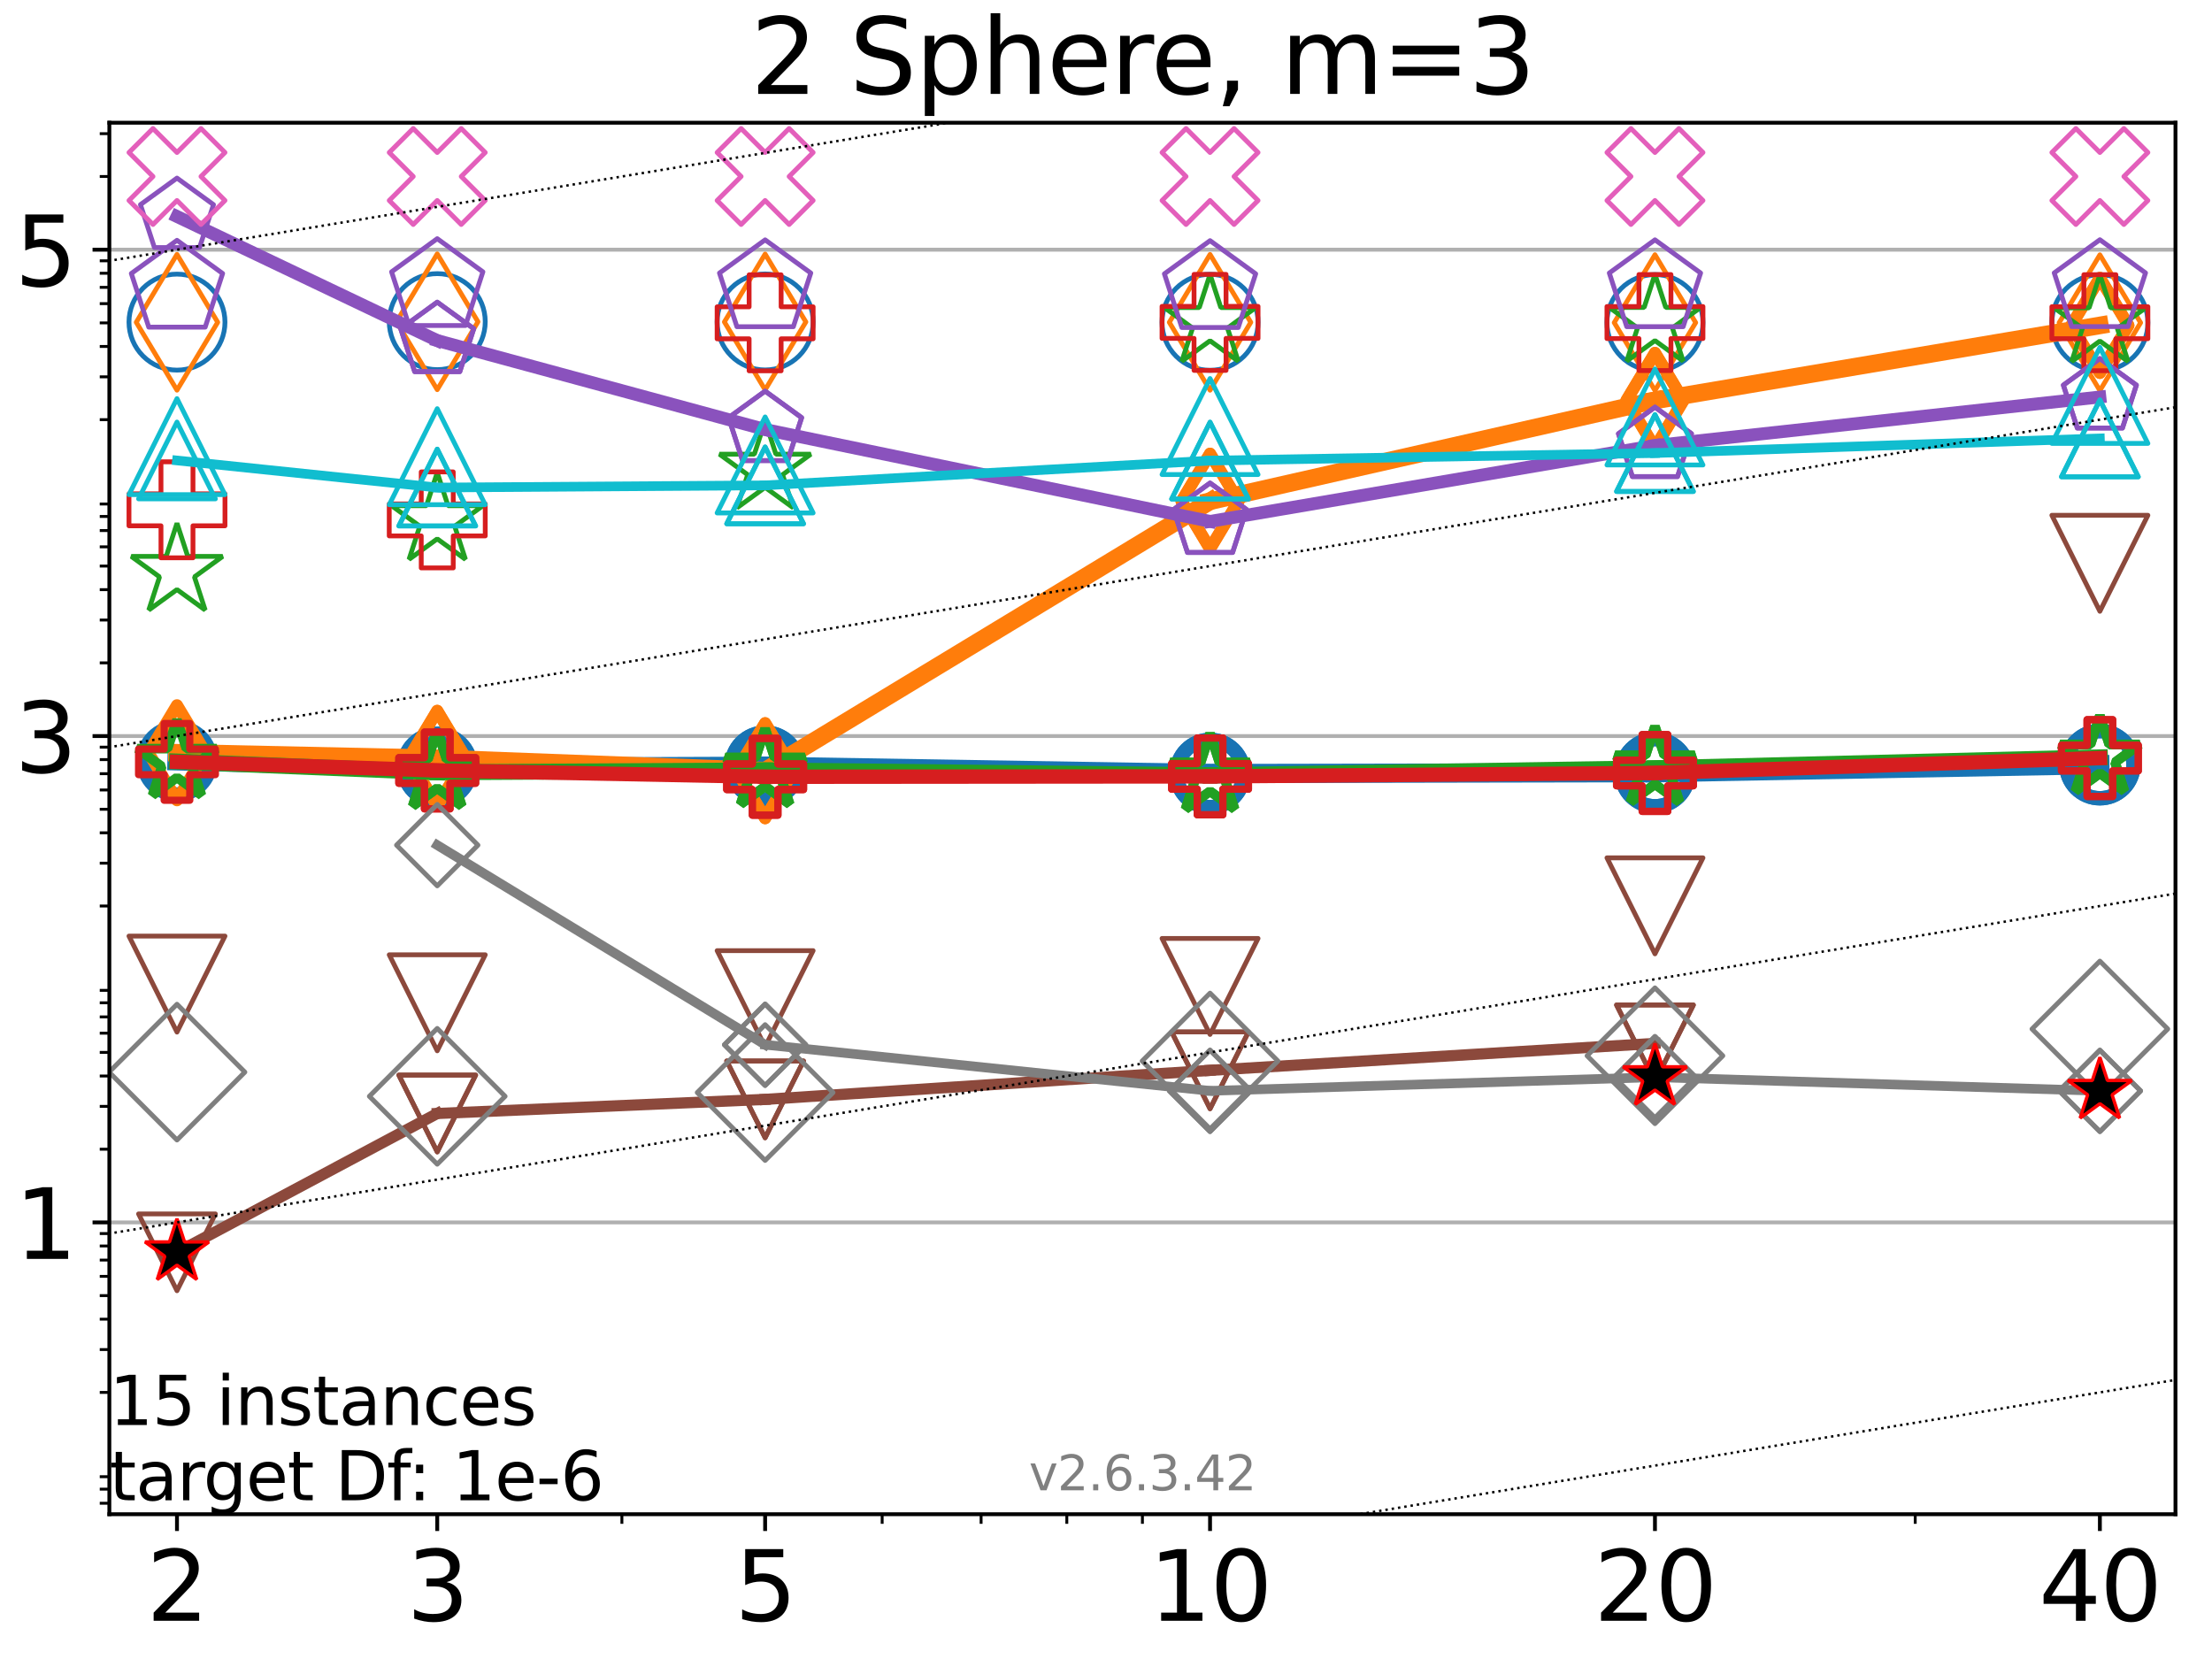 <?xml version="1.0" encoding="utf-8" standalone="no"?>
<!DOCTYPE svg PUBLIC "-//W3C//DTD SVG 1.1//EN"
  "http://www.w3.org/Graphics/SVG/1.1/DTD/svg11.dtd">
<svg xmlns:xlink="http://www.w3.org/1999/xlink" width="460.8pt" height="345.6pt" viewBox="0 0 460.8 345.6" xmlns="http://www.w3.org/2000/svg" version="1.1">
 <defs>
  <style type="text/css">*{stroke-linejoin: round; stroke-linecap: butt}</style>
 </defs>
 <g id="figure_1">
  <g id="patch_1">
   <path d="M 0 345.6 
L 460.8 345.6 
L 460.8 0 
L 0 0 
z
" style="fill: #ffffff"/>
  </g>
  <g id="axes_1">
   <g id="patch_2">
    <path d="M 22.78 315.44 
L 453.192 315.44 
L 453.192 25.56 
L 22.78 25.56 
z
" style="fill: #ffffff"/>
   </g>
   <g id="matplotlib.axis_1">
    <g id="xtick_1">
     <g id="line2d_1">
      <defs>
       <path id="m5c531b1117" d="M 0 0 
L 0 3.5 
" style="stroke: #000000; stroke-width: 0.8"/>
      </defs>
      <g>
       <use xlink:href="#m5c531b1117" x="36.868" y="315.44" style="stroke: #000000; stroke-width: 0.8"/>
      </g>
     </g>
     <g id="text_1">
      <!-- 2 -->
      <g transform="translate(30.506 337.637)scale(0.2 -0.2)">
       <defs>
        <path id="DejaVuSans-32" d="M 1228 531 
L 3431 531 
L 3431 0 
L 469 0 
L 469 531 
Q 828 903 1448 1529 
Q 2069 2156 2228 2338 
Q 2531 2678 2651 2914 
Q 2772 3150 2772 3378 
Q 2772 3750 2511 3984 
Q 2250 4219 1831 4219 
Q 1534 4219 1204 4116 
Q 875 4013 500 3803 
L 500 4441 
Q 881 4594 1212 4672 
Q 1544 4750 1819 4750 
Q 2544 4750 2975 4387 
Q 3406 4025 3406 3419 
Q 3406 3131 3298 2873 
Q 3191 2616 2906 2266 
Q 2828 2175 2409 1742 
Q 1991 1309 1228 531 
z
" transform="scale(0.016)"/>
       </defs>
       <use xlink:href="#DejaVuSans-32"/>
      </g>
     </g>
    </g>
    <g id="xtick_2">
     <g id="line2d_2">
      <g>
       <use xlink:href="#m5c531b1117" x="91.085" y="315.44" style="stroke: #000000; stroke-width: 0.8"/>
      </g>
     </g>
     <g id="text_2">
      <!-- 3 -->
      <g transform="translate(84.723 337.637)scale(0.2 -0.2)">
       <defs>
        <path id="DejaVuSans-33" d="M 2597 2516 
Q 3050 2419 3304 2112 
Q 3559 1806 3559 1356 
Q 3559 666 3084 287 
Q 2609 -91 1734 -91 
Q 1441 -91 1130 -33 
Q 819 25 488 141 
L 488 750 
Q 750 597 1062 519 
Q 1375 441 1716 441 
Q 2309 441 2620 675 
Q 2931 909 2931 1356 
Q 2931 1769 2642 2001 
Q 2353 2234 1838 2234 
L 1294 2234 
L 1294 2753 
L 1863 2753 
Q 2328 2753 2575 2939 
Q 2822 3125 2822 3475 
Q 2822 3834 2567 4026 
Q 2313 4219 1838 4219 
Q 1578 4219 1281 4162 
Q 984 4106 628 3988 
L 628 4550 
Q 988 4650 1302 4700 
Q 1616 4750 1894 4750 
Q 2613 4750 3031 4423 
Q 3450 4097 3450 3541 
Q 3450 3153 3228 2886 
Q 3006 2619 2597 2516 
z
" transform="scale(0.016)"/>
       </defs>
       <use xlink:href="#DejaVuSans-33"/>
      </g>
     </g>
    </g>
    <g id="xtick_3">
     <g id="line2d_3">
      <g>
       <use xlink:href="#m5c531b1117" x="159.39" y="315.44" style="stroke: #000000; stroke-width: 0.8"/>
      </g>
     </g>
     <g id="text_3">
      <!-- 5 -->
      <g transform="translate(153.028 337.637)scale(0.2 -0.2)">
       <defs>
        <path id="DejaVuSans-35" d="M 691 4666 
L 3169 4666 
L 3169 4134 
L 1269 4134 
L 1269 2991 
Q 1406 3038 1543 3061 
Q 1681 3084 1819 3084 
Q 2600 3084 3056 2656 
Q 3513 2228 3513 1497 
Q 3513 744 3044 326 
Q 2575 -91 1722 -91 
Q 1428 -91 1123 -41 
Q 819 9 494 109 
L 494 744 
Q 775 591 1075 516 
Q 1375 441 1709 441 
Q 2250 441 2565 725 
Q 2881 1009 2881 1497 
Q 2881 1984 2565 2268 
Q 2250 2553 1709 2553 
Q 1456 2553 1204 2497 
Q 953 2441 691 2322 
L 691 4666 
z
" transform="scale(0.016)"/>
       </defs>
       <use xlink:href="#DejaVuSans-35"/>
      </g>
     </g>
    </g>
    <g id="xtick_4">
     <g id="line2d_4">
      <g>
       <use xlink:href="#m5c531b1117" x="252.074" y="315.44" style="stroke: #000000; stroke-width: 0.8"/>
      </g>
     </g>
     <g id="text_4">
      <!-- 10 -->
      <g transform="translate(239.349 337.637)scale(0.2 -0.2)">
       <defs>
        <path id="DejaVuSans-31" d="M 794 531 
L 1825 531 
L 1825 4091 
L 703 3866 
L 703 4441 
L 1819 4666 
L 2450 4666 
L 2450 531 
L 3481 531 
L 3481 0 
L 794 0 
L 794 531 
z
" transform="scale(0.016)"/>
        <path id="DejaVuSans-30" d="M 2034 4250 
Q 1547 4250 1301 3770 
Q 1056 3291 1056 2328 
Q 1056 1369 1301 889 
Q 1547 409 2034 409 
Q 2525 409 2770 889 
Q 3016 1369 3016 2328 
Q 3016 3291 2770 3770 
Q 2525 4250 2034 4250 
z
M 2034 4750 
Q 2819 4750 3233 4129 
Q 3647 3509 3647 2328 
Q 3647 1150 3233 529 
Q 2819 -91 2034 -91 
Q 1250 -91 836 529 
Q 422 1150 422 2328 
Q 422 3509 836 4129 
Q 1250 4750 2034 4750 
z
" transform="scale(0.016)"/>
       </defs>
       <use xlink:href="#DejaVuSans-31"/>
       <use xlink:href="#DejaVuSans-30" x="63.623"/>
      </g>
     </g>
    </g>
    <g id="xtick_5">
     <g id="line2d_5">
      <g>
       <use xlink:href="#m5c531b1117" x="344.758" y="315.44" style="stroke: #000000; stroke-width: 0.8"/>
      </g>
     </g>
     <g id="text_5">
      <!-- 20 -->
      <g transform="translate(332.033 337.637)scale(0.2 -0.2)">
       <use xlink:href="#DejaVuSans-32"/>
       <use xlink:href="#DejaVuSans-30" x="63.623"/>
      </g>
     </g>
    </g>
    <g id="xtick_6">
     <g id="line2d_6">
      <g>
       <use xlink:href="#m5c531b1117" x="437.443" y="315.44" style="stroke: #000000; stroke-width: 0.8"/>
      </g>
     </g>
     <g id="text_6">
      <!-- 40 -->
      <g transform="translate(424.718 337.637)scale(0.2 -0.2)">
       <defs>
        <path id="DejaVuSans-34" d="M 2419 4116 
L 825 1625 
L 2419 1625 
L 2419 4116 
z
M 2253 4666 
L 3047 4666 
L 3047 1625 
L 3713 1625 
L 3713 1100 
L 3047 1100 
L 3047 0 
L 2419 0 
L 2419 1100 
L 313 1100 
L 313 1709 
L 2253 4666 
z
" transform="scale(0.016)"/>
       </defs>
       <use xlink:href="#DejaVuSans-34"/>
       <use xlink:href="#DejaVuSans-30" x="63.623"/>
      </g>
     </g>
    </g>
    <g id="xtick_7">
     <g id="line2d_7">
      <defs>
       <path id="mba88ad5a4d" d="M 0 0 
L 0 2 
" style="stroke: #000000; stroke-width: 0.6"/>
      </defs>
      <g>
       <use xlink:href="#mba88ad5a4d" x="129.552" y="315.44" style="stroke: #000000; stroke-width: 0.6"/>
      </g>
     </g>
    </g>
    <g id="xtick_8">
     <g id="line2d_8">
      <g>
       <use xlink:href="#mba88ad5a4d" x="183.769" y="315.44" style="stroke: #000000; stroke-width: 0.6"/>
      </g>
     </g>
    </g>
    <g id="xtick_9">
     <g id="line2d_9">
      <g>
       <use xlink:href="#mba88ad5a4d" x="204.381" y="315.44" style="stroke: #000000; stroke-width: 0.6"/>
      </g>
     </g>
    </g>
    <g id="xtick_10">
     <g id="line2d_10">
      <g>
       <use xlink:href="#mba88ad5a4d" x="222.237" y="315.44" style="stroke: #000000; stroke-width: 0.6"/>
      </g>
     </g>
    </g>
    <g id="xtick_11">
     <g id="line2d_11">
      <g>
       <use xlink:href="#mba88ad5a4d" x="237.986" y="315.44" style="stroke: #000000; stroke-width: 0.6"/>
      </g>
     </g>
    </g>
    <g id="xtick_12">
     <g id="line2d_12">
      <g>
       <use xlink:href="#mba88ad5a4d" x="398.975" y="315.44" style="stroke: #000000; stroke-width: 0.6"/>
      </g>
     </g>
    </g>
   </g>
   <g id="matplotlib.axis_2">
    <g id="ytick_1">
     <g id="line2d_13">
      <path d="M 22.78 254.65 
L 453.192 254.65 
" clip-path="url(#p5250da3c11)" style="fill: none; stroke: #b0b0b0; stroke-width: 0.8; stroke-linecap: square"/>
     </g>
     <g id="line2d_14">
      <defs>
       <path id="ma0ea6486b1" d="M 0 0 
L -3.5 0 
" style="stroke: #000000; stroke-width: 0.8"/>
      </defs>
      <g>
       <use xlink:href="#ma0ea6486b1" x="22.78" y="254.65" style="stroke: #000000; stroke-width: 0.8"/>
      </g>
     </g>
     <g id="text_7">
      <!-- 1 -->
      <g transform="translate(3.055 262.248)scale(0.2 -0.2)">
       <use xlink:href="#DejaVuSans-31"/>
      </g>
     </g>
    </g>
    <g id="ytick_2">
     <g id="line2d_15">
      <path d="M 22.78 153.333 
L 453.192 153.333 
" clip-path="url(#p5250da3c11)" style="fill: none; stroke: #b0b0b0; stroke-width: 0.8; stroke-linecap: square"/>
     </g>
     <g id="line2d_16">
      <g>
       <use xlink:href="#ma0ea6486b1" x="22.78" y="153.333" style="stroke: #000000; stroke-width: 0.8"/>
      </g>
     </g>
     <g id="text_8">
      <!-- 3 -->
      <g transform="translate(3.055 160.931)scale(0.2 -0.2)">
       <use xlink:href="#DejaVuSans-33"/>
      </g>
     </g>
    </g>
    <g id="ytick_3">
     <g id="line2d_17">
      <path d="M 22.78 52.016 
L 453.192 52.016 
" clip-path="url(#p5250da3c11)" style="fill: none; stroke: #b0b0b0; stroke-width: 0.8; stroke-linecap: square"/>
     </g>
     <g id="line2d_18">
      <g>
       <use xlink:href="#ma0ea6486b1" x="22.78" y="52.016" style="stroke: #000000; stroke-width: 0.8"/>
      </g>
     </g>
     <g id="text_9">
      <!-- 5 -->
      <g transform="translate(3.055 59.614)scale(0.2 -0.2)">
       <use xlink:href="#DejaVuSans-35"/>
      </g>
     </g>
    </g>
    <g id="ytick_4">
     <g id="line2d_19">
      <defs>
       <path id="ma7dff949b8" d="M 0 0 
L -2 0 
" style="stroke: #000000; stroke-width: 0.6"/>
      </defs>
      <g>
       <use xlink:href="#ma7dff949b8" x="22.78" y="313.155" style="stroke: #000000; stroke-width: 0.6"/>
      </g>
     </g>
    </g>
    <g id="ytick_5">
     <g id="line2d_20">
      <g>
       <use xlink:href="#ma7dff949b8" x="22.78" y="310.218" style="stroke: #000000; stroke-width: 0.6"/>
      </g>
     </g>
    </g>
    <g id="ytick_6">
     <g id="line2d_21">
      <g>
       <use xlink:href="#ma7dff949b8" x="22.78" y="307.626" style="stroke: #000000; stroke-width: 0.6"/>
      </g>
     </g>
    </g>
    <g id="ytick_7">
     <g id="line2d_22">
      <g>
       <use xlink:href="#ma7dff949b8" x="22.78" y="290.059" style="stroke: #000000; stroke-width: 0.6"/>
      </g>
     </g>
    </g>
    <g id="ytick_8">
     <g id="line2d_23">
      <g>
       <use xlink:href="#ma7dff949b8" x="22.78" y="281.138" style="stroke: #000000; stroke-width: 0.6"/>
      </g>
     </g>
    </g>
    <g id="ytick_9">
     <g id="line2d_24">
      <g>
       <use xlink:href="#ma7dff949b8" x="22.78" y="274.809" style="stroke: #000000; stroke-width: 0.6"/>
      </g>
     </g>
    </g>
    <g id="ytick_10">
     <g id="line2d_25">
      <g>
       <use xlink:href="#ma7dff949b8" x="22.78" y="269.899" style="stroke: #000000; stroke-width: 0.6"/>
      </g>
     </g>
    </g>
    <g id="ytick_11">
     <g id="line2d_26">
      <g>
       <use xlink:href="#ma7dff949b8" x="22.78" y="265.888" style="stroke: #000000; stroke-width: 0.6"/>
      </g>
     </g>
    </g>
    <g id="ytick_12">
     <g id="line2d_27">
      <g>
       <use xlink:href="#ma7dff949b8" x="22.78" y="262.497" style="stroke: #000000; stroke-width: 0.6"/>
      </g>
     </g>
    </g>
    <g id="ytick_13">
     <g id="line2d_28">
      <g>
       <use xlink:href="#ma7dff949b8" x="22.78" y="259.559" style="stroke: #000000; stroke-width: 0.6"/>
      </g>
     </g>
    </g>
    <g id="ytick_14">
     <g id="line2d_29">
      <g>
       <use xlink:href="#ma7dff949b8" x="22.78" y="256.968" style="stroke: #000000; stroke-width: 0.6"/>
      </g>
     </g>
    </g>
    <g id="ytick_15">
     <g id="line2d_30">
      <g>
       <use xlink:href="#ma7dff949b8" x="22.78" y="239.4" style="stroke: #000000; stroke-width: 0.6"/>
      </g>
     </g>
    </g>
    <g id="ytick_16">
     <g id="line2d_31">
      <g>
       <use xlink:href="#ma7dff949b8" x="22.78" y="230.479" style="stroke: #000000; stroke-width: 0.6"/>
      </g>
     </g>
    </g>
    <g id="ytick_17">
     <g id="line2d_32">
      <g>
       <use xlink:href="#ma7dff949b8" x="22.78" y="224.15" style="stroke: #000000; stroke-width: 0.6"/>
      </g>
     </g>
    </g>
    <g id="ytick_18">
     <g id="line2d_33">
      <g>
       <use xlink:href="#ma7dff949b8" x="22.78" y="219.241" style="stroke: #000000; stroke-width: 0.6"/>
      </g>
     </g>
    </g>
    <g id="ytick_19">
     <g id="line2d_34">
      <g>
       <use xlink:href="#ma7dff949b8" x="22.78" y="215.23" style="stroke: #000000; stroke-width: 0.6"/>
      </g>
     </g>
    </g>
    <g id="ytick_20">
     <g id="line2d_35">
      <g>
       <use xlink:href="#ma7dff949b8" x="22.78" y="211.838" style="stroke: #000000; stroke-width: 0.6"/>
      </g>
     </g>
    </g>
    <g id="ytick_21">
     <g id="line2d_36">
      <g>
       <use xlink:href="#ma7dff949b8" x="22.78" y="208.901" style="stroke: #000000; stroke-width: 0.6"/>
      </g>
     </g>
    </g>
    <g id="ytick_22">
     <g id="line2d_37">
      <g>
       <use xlink:href="#ma7dff949b8" x="22.78" y="206.309" style="stroke: #000000; stroke-width: 0.6"/>
      </g>
     </g>
    </g>
    <g id="ytick_23">
     <g id="line2d_38">
      <g>
       <use xlink:href="#ma7dff949b8" x="22.78" y="188.741" style="stroke: #000000; stroke-width: 0.6"/>
      </g>
     </g>
    </g>
    <g id="ytick_24">
     <g id="line2d_39">
      <g>
       <use xlink:href="#ma7dff949b8" x="22.78" y="179.821" style="stroke: #000000; stroke-width: 0.6"/>
      </g>
     </g>
    </g>
    <g id="ytick_25">
     <g id="line2d_40">
      <g>
       <use xlink:href="#ma7dff949b8" x="22.78" y="173.492" style="stroke: #000000; stroke-width: 0.6"/>
      </g>
     </g>
    </g>
    <g id="ytick_26">
     <g id="line2d_41">
      <g>
       <use xlink:href="#ma7dff949b8" x="22.78" y="168.582" style="stroke: #000000; stroke-width: 0.6"/>
      </g>
     </g>
    </g>
    <g id="ytick_27">
     <g id="line2d_42">
      <g>
       <use xlink:href="#ma7dff949b8" x="22.78" y="164.571" style="stroke: #000000; stroke-width: 0.6"/>
      </g>
     </g>
    </g>
    <g id="ytick_28">
     <g id="line2d_43">
      <g>
       <use xlink:href="#ma7dff949b8" x="22.78" y="161.18" style="stroke: #000000; stroke-width: 0.6"/>
      </g>
     </g>
    </g>
    <g id="ytick_29">
     <g id="line2d_44">
      <g>
       <use xlink:href="#ma7dff949b8" x="22.78" y="158.242" style="stroke: #000000; stroke-width: 0.6"/>
      </g>
     </g>
    </g>
    <g id="ytick_30">
     <g id="line2d_45">
      <g>
       <use xlink:href="#ma7dff949b8" x="22.78" y="155.651" style="stroke: #000000; stroke-width: 0.6"/>
      </g>
     </g>
    </g>
    <g id="ytick_31">
     <g id="line2d_46">
      <g>
       <use xlink:href="#ma7dff949b8" x="22.78" y="138.083" style="stroke: #000000; stroke-width: 0.6"/>
      </g>
     </g>
    </g>
    <g id="ytick_32">
     <g id="line2d_47">
      <g>
       <use xlink:href="#ma7dff949b8" x="22.78" y="129.162" style="stroke: #000000; stroke-width: 0.6"/>
      </g>
     </g>
    </g>
    <g id="ytick_33">
     <g id="line2d_48">
      <g>
       <use xlink:href="#ma7dff949b8" x="22.78" y="122.833" style="stroke: #000000; stroke-width: 0.6"/>
      </g>
     </g>
    </g>
    <g id="ytick_34">
     <g id="line2d_49">
      <g>
       <use xlink:href="#ma7dff949b8" x="22.78" y="117.924" style="stroke: #000000; stroke-width: 0.6"/>
      </g>
     </g>
    </g>
    <g id="ytick_35">
     <g id="line2d_50">
      <g>
       <use xlink:href="#ma7dff949b8" x="22.78" y="113.913" style="stroke: #000000; stroke-width: 0.6"/>
      </g>
     </g>
    </g>
    <g id="ytick_36">
     <g id="line2d_51">
      <g>
       <use xlink:href="#ma7dff949b8" x="22.78" y="110.521" style="stroke: #000000; stroke-width: 0.6"/>
      </g>
     </g>
    </g>
    <g id="ytick_37">
     <g id="line2d_52">
      <g>
       <use xlink:href="#ma7dff949b8" x="22.78" y="107.583" style="stroke: #000000; stroke-width: 0.6"/>
      </g>
     </g>
    </g>
    <g id="ytick_38">
     <g id="line2d_53">
      <g>
       <use xlink:href="#ma7dff949b8" x="22.78" y="104.992" style="stroke: #000000; stroke-width: 0.6"/>
      </g>
     </g>
    </g>
    <g id="ytick_39">
     <g id="line2d_54">
      <g>
       <use xlink:href="#ma7dff949b8" x="22.78" y="87.424" style="stroke: #000000; stroke-width: 0.6"/>
      </g>
     </g>
    </g>
    <g id="ytick_40">
     <g id="line2d_55">
      <g>
       <use xlink:href="#ma7dff949b8" x="22.78" y="78.504" style="stroke: #000000; stroke-width: 0.6"/>
      </g>
     </g>
    </g>
    <g id="ytick_41">
     <g id="line2d_56">
      <g>
       <use xlink:href="#ma7dff949b8" x="22.78" y="72.175" style="stroke: #000000; stroke-width: 0.6"/>
      </g>
     </g>
    </g>
    <g id="ytick_42">
     <g id="line2d_57">
      <g>
       <use xlink:href="#ma7dff949b8" x="22.78" y="67.265" style="stroke: #000000; stroke-width: 0.6"/>
      </g>
     </g>
    </g>
    <g id="ytick_43">
     <g id="line2d_58">
      <g>
       <use xlink:href="#ma7dff949b8" x="22.78" y="63.254" style="stroke: #000000; stroke-width: 0.6"/>
      </g>
     </g>
    </g>
    <g id="ytick_44">
     <g id="line2d_59">
      <g>
       <use xlink:href="#ma7dff949b8" x="22.78" y="59.863" style="stroke: #000000; stroke-width: 0.6"/>
      </g>
     </g>
    </g>
    <g id="ytick_45">
     <g id="line2d_60">
      <g>
       <use xlink:href="#ma7dff949b8" x="22.78" y="56.925" style="stroke: #000000; stroke-width: 0.6"/>
      </g>
     </g>
    </g>
    <g id="ytick_46">
     <g id="line2d_61">
      <g>
       <use xlink:href="#ma7dff949b8" x="22.78" y="54.334" style="stroke: #000000; stroke-width: 0.6"/>
      </g>
     </g>
    </g>
    <g id="ytick_47">
     <g id="line2d_62">
      <g>
       <use xlink:href="#ma7dff949b8" x="22.78" y="36.766" style="stroke: #000000; stroke-width: 0.6"/>
      </g>
     </g>
    </g>
    <g id="ytick_48">
     <g id="line2d_63">
      <g>
       <use xlink:href="#ma7dff949b8" x="22.78" y="27.845" style="stroke: #000000; stroke-width: 0.6"/>
      </g>
     </g>
    </g>
   </g>
   <g id="line2d_64">
    <path d="M 36.868 158.499 
L 91.085 159.868 
" clip-path="url(#p5250da3c11)" style="fill: none; stroke: #1874b4; stroke-width: 4; stroke-linecap: square"/>
    <defs>
     <path id="me7ff9ffb6e" d="M 0 7 
C 1.856 7 3.637 6.262 4.95 4.95 
C 6.262 3.637 7 1.856 7 0 
C 7 -1.856 6.262 -3.637 4.95 -4.95 
C 3.637 -6.262 1.856 -7 0 -7 
C -1.856 -7 -3.637 -6.262 -4.95 -4.95 
C -6.262 -3.637 -7 -1.856 -7 0 
C -7 1.856 -6.262 3.637 -4.95 4.95 
C -3.637 6.262 -1.856 7 0 7 
z
" style="stroke: #1874b4; stroke-width: 3"/>
    </defs>
    <g clip-path="url(#p5250da3c11)">
     <use xlink:href="#me7ff9ffb6e" x="36.868" y="158.499" style="fill-opacity: 0; stroke: #1874b4; stroke-width: 3"/>
     <use xlink:href="#me7ff9ffb6e" x="91.085" y="159.868" style="fill-opacity: 0; stroke: #1874b4; stroke-width: 3"/>
    </g>
   </g>
   <g id="line2d_65">
    <path d="M 91.085 159.868 
L 159.39 159.62 
" clip-path="url(#p5250da3c11)" style="fill: none; stroke: #1874b4; stroke-width: 4; stroke-linecap: square"/>
    <g clip-path="url(#p5250da3c11)">
     <use xlink:href="#me7ff9ffb6e" x="91.085" y="159.868" style="fill-opacity: 0; stroke: #1874b4; stroke-width: 3"/>
     <use xlink:href="#me7ff9ffb6e" x="159.39" y="159.62" style="fill-opacity: 0; stroke: #1874b4; stroke-width: 3"/>
    </g>
   </g>
   <g id="line2d_66">
    <path d="M 159.39 159.62 
L 252.074 161.137 
" clip-path="url(#p5250da3c11)" style="fill: none; stroke: #1874b4; stroke-width: 4; stroke-linecap: square"/>
    <g clip-path="url(#p5250da3c11)">
     <use xlink:href="#me7ff9ffb6e" x="159.39" y="159.62" style="fill-opacity: 0; stroke: #1874b4; stroke-width: 3"/>
     <use xlink:href="#me7ff9ffb6e" x="252.074" y="161.137" style="fill-opacity: 0; stroke: #1874b4; stroke-width: 3"/>
    </g>
   </g>
   <g id="line2d_67">
    <path d="M 252.074 161.137 
L 344.758 160.968 
" clip-path="url(#p5250da3c11)" style="fill: none; stroke: #1874b4; stroke-width: 4; stroke-linecap: square"/>
    <g clip-path="url(#p5250da3c11)">
     <use xlink:href="#me7ff9ffb6e" x="252.074" y="161.137" style="fill-opacity: 0; stroke: #1874b4; stroke-width: 3"/>
     <use xlink:href="#me7ff9ffb6e" x="344.758" y="160.968" style="fill-opacity: 0; stroke: #1874b4; stroke-width: 3"/>
    </g>
   </g>
   <g id="line2d_68">
    <path d="M 344.758 160.968 
L 437.443 159.292 
" clip-path="url(#p5250da3c11)" style="fill: none; stroke: #1874b4; stroke-width: 4; stroke-linecap: square"/>
    <g clip-path="url(#p5250da3c11)">
     <use xlink:href="#me7ff9ffb6e" x="344.758" y="160.968" style="fill-opacity: 0; stroke: #1874b4; stroke-width: 3"/>
     <use xlink:href="#me7ff9ffb6e" x="437.443" y="159.292" style="fill-opacity: 0; stroke: #1874b4; stroke-width: 3"/>
    </g>
   </g>
   <g id="line2d_69">
    <path d="M 437.443 159.292 
" clip-path="url(#p5250da3c11)" style="fill: none; stroke: #1874b4; stroke-width: 4; stroke-linecap: square"/>
    <g clip-path="url(#p5250da3c11)">
     <use xlink:href="#me7ff9ffb6e" x="437.443" y="159.292" style="fill-opacity: 0; stroke: #1874b4; stroke-width: 3"/>
    </g>
   </g>
   <g id="line2d_70"/>
   <g id="line2d_71">
    <defs>
     <path id="m32c1cd1901" d="M 0 10 
C 2.652 10 5.196 8.946 7.071 7.071 
C 8.946 5.196 10 2.652 10 0 
C 10 -2.652 8.946 -5.196 7.071 -7.071 
C 5.196 -8.946 2.652 -10 0 -10 
C -2.652 -10 -5.196 -8.946 -7.071 -7.071 
C -8.946 -5.196 -10 -2.652 -10 0 
C -10 2.652 -8.946 5.196 -7.071 7.071 
C -5.196 8.946 -2.652 10 0 10 
z
" style="stroke: #1874b4"/>
    </defs>
    <g clip-path="url(#p5250da3c11)">
     <use xlink:href="#m32c1cd1901" x="36.868" y="67.104" style="fill-opacity: 0; stroke: #1874b4"/>
     <use xlink:href="#m32c1cd1901" x="91.085" y="67.003" style="fill-opacity: 0; stroke: #1874b4"/>
     <use xlink:href="#m32c1cd1901" x="159.39" y="67.069" style="fill-opacity: 0; stroke: #1874b4"/>
     <use xlink:href="#m32c1cd1901" x="252.074" y="67.143" style="fill-opacity: 0; stroke: #1874b4"/>
     <use xlink:href="#m32c1cd1901" x="344.758" y="67.196" style="fill-opacity: 0; stroke: #1874b4"/>
     <use xlink:href="#m32c1cd1901" x="437.443" y="67.227" style="fill-opacity: 0; stroke: #1874b4"/>
    </g>
   </g>
   <g id="line2d_72">
    <path d="M 36.868 156.813 
L 91.085 157.978 
" clip-path="url(#p5250da3c11)" style="fill: none; stroke: #ff7d0b; stroke-width: 3.667; stroke-linecap: square"/>
    <defs>
     <path id="m30d339c11c" d="M 0 9.899 
L 5.94 0 
L 0 -9.899 
L -5.94 0 
z
" style="stroke: #ff7d0b; stroke-width: 2.5; stroke-linejoin: miter"/>
    </defs>
    <g clip-path="url(#p5250da3c11)">
     <use xlink:href="#m30d339c11c" x="36.868" y="156.813" style="fill-opacity: 0; stroke: #ff7d0b; stroke-width: 2.5; stroke-linejoin: miter"/>
     <use xlink:href="#m30d339c11c" x="91.085" y="157.978" style="fill-opacity: 0; stroke: #ff7d0b; stroke-width: 2.5; stroke-linejoin: miter"/>
    </g>
   </g>
   <g id="line2d_73">
    <path d="M 91.085 157.978 
L 159.39 160.551 
" clip-path="url(#p5250da3c11)" style="fill: none; stroke: #ff7d0b; stroke-width: 3.667; stroke-linecap: square"/>
    <g clip-path="url(#p5250da3c11)">
     <use xlink:href="#m30d339c11c" x="91.085" y="157.978" style="fill-opacity: 0; stroke: #ff7d0b; stroke-width: 2.5; stroke-linejoin: miter"/>
     <use xlink:href="#m30d339c11c" x="159.39" y="160.551" style="fill-opacity: 0; stroke: #ff7d0b; stroke-width: 2.5; stroke-linejoin: miter"/>
    </g>
   </g>
   <g id="line2d_74">
    <path d="M 159.39 160.551 
L 252.074 104.412 
" clip-path="url(#p5250da3c11)" style="fill: none; stroke: #ff7d0b; stroke-width: 3.667; stroke-linecap: square"/>
    <g clip-path="url(#p5250da3c11)">
     <use xlink:href="#m30d339c11c" x="159.39" y="160.551" style="fill-opacity: 0; stroke: #ff7d0b; stroke-width: 2.5; stroke-linejoin: miter"/>
     <use xlink:href="#m30d339c11c" x="252.074" y="104.412" style="fill-opacity: 0; stroke: #ff7d0b; stroke-width: 2.5; stroke-linejoin: miter"/>
    </g>
   </g>
   <g id="line2d_75">
    <path d="M 252.074 104.412 
L 344.758 83.412 
" clip-path="url(#p5250da3c11)" style="fill: none; stroke: #ff7d0b; stroke-width: 3.667; stroke-linecap: square"/>
    <g clip-path="url(#p5250da3c11)">
     <use xlink:href="#m30d339c11c" x="252.074" y="104.412" style="fill-opacity: 0; stroke: #ff7d0b; stroke-width: 2.5; stroke-linejoin: miter"/>
     <use xlink:href="#m30d339c11c" x="344.758" y="83.412" style="fill-opacity: 0; stroke: #ff7d0b; stroke-width: 2.5; stroke-linejoin: miter"/>
    </g>
   </g>
   <g id="line2d_76">
    <path d="M 344.758 83.412 
L 437.443 67.788 
" clip-path="url(#p5250da3c11)" style="fill: none; stroke: #ff7d0b; stroke-width: 3.667; stroke-linecap: square"/>
    <g clip-path="url(#p5250da3c11)">
     <use xlink:href="#m30d339c11c" x="344.758" y="83.412" style="fill-opacity: 0; stroke: #ff7d0b; stroke-width: 2.5; stroke-linejoin: miter"/>
     <use xlink:href="#m30d339c11c" x="437.443" y="67.788" style="fill-opacity: 0; stroke: #ff7d0b; stroke-width: 2.5; stroke-linejoin: miter"/>
    </g>
   </g>
   <g id="line2d_77">
    <path d="M 437.443 67.788 
" clip-path="url(#p5250da3c11)" style="fill: none; stroke: #ff7d0b; stroke-width: 3.667; stroke-linecap: square"/>
    <g clip-path="url(#p5250da3c11)">
     <use xlink:href="#m30d339c11c" x="437.443" y="67.788" style="fill-opacity: 0; stroke: #ff7d0b; stroke-width: 2.5; stroke-linejoin: miter"/>
    </g>
   </g>
   <g id="line2d_78"/>
   <g id="line2d_79">
    <defs>
     <path id="md519ff4fee" d="M 0 14.142 
L 8.485 0 
L 0 -14.142 
L -8.485 0 
z
" style="stroke: #ff7d0b; stroke-linejoin: miter"/>
    </defs>
    <g clip-path="url(#p5250da3c11)">
     <use xlink:href="#md519ff4fee" x="36.868" y="67.137" style="fill-opacity: 0; stroke: #ff7d0b; stroke-linejoin: miter"/>
     <use xlink:href="#md519ff4fee" x="91.085" y="67.032" style="fill-opacity: 0; stroke: #ff7d0b; stroke-linejoin: miter"/>
     <use xlink:href="#md519ff4fee" x="159.39" y="67.067" style="fill-opacity: 0; stroke: #ff7d0b; stroke-linejoin: miter"/>
     <use xlink:href="#md519ff4fee" x="252.074" y="67.144" style="fill-opacity: 0; stroke: #ff7d0b; stroke-linejoin: miter"/>
     <use xlink:href="#md519ff4fee" x="344.758" y="67.208" style="fill-opacity: 0; stroke: #ff7d0b; stroke-linejoin: miter"/>
     <use xlink:href="#md519ff4fee" x="437.443" y="67.227" style="fill-opacity: 0; stroke: #ff7d0b; stroke-linejoin: miter"/>
    </g>
   </g>
   <g id="line2d_80">
    <path d="M 36.868 158.643 
L 91.085 160.874 
" clip-path="url(#p5250da3c11)" style="fill: none; stroke: #22a022; stroke-width: 3.333; stroke-linecap: square"/>
    <defs>
     <path id="m3272a15212" d="M 0 -8.7 
L -1.953 -2.688 
L -8.274 -2.688 
L -3.16 1.027 
L -5.114 7.038 
L -0 3.323 
L 5.114 7.038 
L 3.16 1.027 
L 8.274 -2.688 
L 1.953 -2.688 
z
" style="stroke: #22a022; stroke-width: 2; stroke-linejoin: bevel"/>
    </defs>
    <g clip-path="url(#p5250da3c11)">
     <use xlink:href="#m3272a15212" x="36.868" y="158.643" style="fill-opacity: 0; stroke: #22a022; stroke-width: 2; stroke-linejoin: bevel"/>
     <use xlink:href="#m3272a15212" x="91.085" y="160.874" style="fill-opacity: 0; stroke: #22a022; stroke-width: 2; stroke-linejoin: bevel"/>
    </g>
   </g>
   <g id="line2d_81">
    <path d="M 91.085 160.874 
L 159.39 160.492 
" clip-path="url(#p5250da3c11)" style="fill: none; stroke: #22a022; stroke-width: 3.333; stroke-linecap: square"/>
    <g clip-path="url(#p5250da3c11)">
     <use xlink:href="#m3272a15212" x="91.085" y="160.874" style="fill-opacity: 0; stroke: #22a022; stroke-width: 2; stroke-linejoin: bevel"/>
     <use xlink:href="#m3272a15212" x="159.39" y="160.492" style="fill-opacity: 0; stroke: #22a022; stroke-width: 2; stroke-linejoin: bevel"/>
    </g>
   </g>
   <g id="line2d_82">
    <path d="M 159.39 160.492 
L 252.074 161.509 
" clip-path="url(#p5250da3c11)" style="fill: none; stroke: #22a022; stroke-width: 3.333; stroke-linecap: square"/>
    <g clip-path="url(#p5250da3c11)">
     <use xlink:href="#m3272a15212" x="159.39" y="160.492" style="fill-opacity: 0; stroke: #22a022; stroke-width: 2; stroke-linejoin: bevel"/>
     <use xlink:href="#m3272a15212" x="252.074" y="161.509" style="fill-opacity: 0; stroke: #22a022; stroke-width: 2; stroke-linejoin: bevel"/>
    </g>
   </g>
   <g id="line2d_83">
    <path d="M 252.074 161.509 
L 344.758 160.038 
" clip-path="url(#p5250da3c11)" style="fill: none; stroke: #22a022; stroke-width: 3.333; stroke-linecap: square"/>
    <g clip-path="url(#p5250da3c11)">
     <use xlink:href="#m3272a15212" x="252.074" y="161.509" style="fill-opacity: 0; stroke: #22a022; stroke-width: 2; stroke-linejoin: bevel"/>
     <use xlink:href="#m3272a15212" x="344.758" y="160.038" style="fill-opacity: 0; stroke: #22a022; stroke-width: 2; stroke-linejoin: bevel"/>
    </g>
   </g>
   <g id="line2d_84">
    <path d="M 344.758 160.038 
L 437.443 157.773 
" clip-path="url(#p5250da3c11)" style="fill: none; stroke: #22a022; stroke-width: 3.333; stroke-linecap: square"/>
    <g clip-path="url(#p5250da3c11)">
     <use xlink:href="#m3272a15212" x="344.758" y="160.038" style="fill-opacity: 0; stroke: #22a022; stroke-width: 2; stroke-linejoin: bevel"/>
     <use xlink:href="#m3272a15212" x="437.443" y="157.773" style="fill-opacity: 0; stroke: #22a022; stroke-width: 2; stroke-linejoin: bevel"/>
    </g>
   </g>
   <g id="line2d_85">
    <path d="M 437.443 157.773 
" clip-path="url(#p5250da3c11)" style="fill: none; stroke: #22a022; stroke-width: 3.333; stroke-linecap: square"/>
    <g clip-path="url(#p5250da3c11)">
     <use xlink:href="#m3272a15212" x="437.443" y="157.773" style="fill-opacity: 0; stroke: #22a022; stroke-width: 2; stroke-linejoin: bevel"/>
    </g>
   </g>
   <g id="line2d_86"/>
   <g id="line2d_87">
    <defs>
     <path id="mb73b2b8dc0" d="M 0 -10 
L -2.245 -3.09 
L -9.511 -3.09 
L -3.633 1.18 
L -5.878 8.09 
L -0 3.82 
L 5.878 8.09 
L 3.633 1.18 
L 9.511 -3.09 
L 2.245 -3.09 
z
" style="stroke: #22a022; stroke-linejoin: bevel"/>
    </defs>
    <g clip-path="url(#p5250da3c11)">
     <use xlink:href="#mb73b2b8dc0" x="36.868" y="118.999" style="fill-opacity: 0; stroke: #22a022; stroke-linejoin: bevel"/>
     <use xlink:href="#mb73b2b8dc0" x="91.085" y="108.437" style="fill-opacity: 0; stroke: #22a022; stroke-linejoin: bevel"/>
     <use xlink:href="#mb73b2b8dc0" x="159.39" y="97.709" style="fill-opacity: 0; stroke: #22a022; stroke-linejoin: bevel"/>
     <use xlink:href="#mb73b2b8dc0" x="252.074" y="67.165" style="fill-opacity: 0; stroke: #22a022; stroke-linejoin: bevel"/>
     <use xlink:href="#mb73b2b8dc0" x="344.758" y="67.133" style="fill-opacity: 0; stroke: #22a022; stroke-linejoin: bevel"/>
     <use xlink:href="#mb73b2b8dc0" x="437.443" y="67.227" style="fill-opacity: 0; stroke: #22a022; stroke-linejoin: bevel"/>
    </g>
   </g>
   <g id="line2d_88">
    <path d="M 36.868 158.708 
L 91.085 160.502 
" clip-path="url(#p5250da3c11)" style="fill: none; stroke: #d61e1f; stroke-width: 3; stroke-linecap: square"/>
    <defs>
     <path id="mcc9cae2491" d="M -2.667 8 
L 2.667 8 
L 2.667 2.667 
L 8 2.667 
L 8 -2.667 
L 2.667 -2.667 
L 2.667 -8 
L -2.667 -8 
L -2.667 -2.667 
L -8 -2.667 
L -8 2.667 
L -2.667 2.667 
z
" style="stroke: #d61e1f; stroke-width: 1.5; stroke-linejoin: miter"/>
    </defs>
    <g clip-path="url(#p5250da3c11)">
     <use xlink:href="#mcc9cae2491" x="36.868" y="158.708" style="fill-opacity: 0; stroke: #d61e1f; stroke-width: 1.5; stroke-linejoin: miter"/>
     <use xlink:href="#mcc9cae2491" x="91.085" y="160.502" style="fill-opacity: 0; stroke: #d61e1f; stroke-width: 1.5; stroke-linejoin: miter"/>
    </g>
   </g>
   <g id="line2d_89">
    <path d="M 91.085 160.502 
L 159.39 161.814 
" clip-path="url(#p5250da3c11)" style="fill: none; stroke: #d61e1f; stroke-width: 3; stroke-linecap: square"/>
    <g clip-path="url(#p5250da3c11)">
     <use xlink:href="#mcc9cae2491" x="91.085" y="160.502" style="fill-opacity: 0; stroke: #d61e1f; stroke-width: 1.5; stroke-linejoin: miter"/>
     <use xlink:href="#mcc9cae2491" x="159.39" y="161.814" style="fill-opacity: 0; stroke: #d61e1f; stroke-width: 1.5; stroke-linejoin: miter"/>
    </g>
   </g>
   <g id="line2d_90">
    <path d="M 159.39 161.814 
L 252.074 161.733 
" clip-path="url(#p5250da3c11)" style="fill: none; stroke: #d61e1f; stroke-width: 3; stroke-linecap: square"/>
    <g clip-path="url(#p5250da3c11)">
     <use xlink:href="#mcc9cae2491" x="159.39" y="161.814" style="fill-opacity: 0; stroke: #d61e1f; stroke-width: 1.5; stroke-linejoin: miter"/>
     <use xlink:href="#mcc9cae2491" x="252.074" y="161.733" style="fill-opacity: 0; stroke: #d61e1f; stroke-width: 1.5; stroke-linejoin: miter"/>
    </g>
   </g>
   <g id="line2d_91">
    <path d="M 252.074 161.733 
L 344.758 161.028 
" clip-path="url(#p5250da3c11)" style="fill: none; stroke: #d61e1f; stroke-width: 3; stroke-linecap: square"/>
    <g clip-path="url(#p5250da3c11)">
     <use xlink:href="#mcc9cae2491" x="252.074" y="161.733" style="fill-opacity: 0; stroke: #d61e1f; stroke-width: 1.5; stroke-linejoin: miter"/>
     <use xlink:href="#mcc9cae2491" x="344.758" y="161.028" style="fill-opacity: 0; stroke: #d61e1f; stroke-width: 1.5; stroke-linejoin: miter"/>
    </g>
   </g>
   <g id="line2d_92">
    <path d="M 344.758 161.028 
L 437.443 157.924 
" clip-path="url(#p5250da3c11)" style="fill: none; stroke: #d61e1f; stroke-width: 3; stroke-linecap: square"/>
    <g clip-path="url(#p5250da3c11)">
     <use xlink:href="#mcc9cae2491" x="344.758" y="161.028" style="fill-opacity: 0; stroke: #d61e1f; stroke-width: 1.5; stroke-linejoin: miter"/>
     <use xlink:href="#mcc9cae2491" x="437.443" y="157.924" style="fill-opacity: 0; stroke: #d61e1f; stroke-width: 1.5; stroke-linejoin: miter"/>
    </g>
   </g>
   <g id="line2d_93">
    <path d="M 437.443 157.924 
" clip-path="url(#p5250da3c11)" style="fill: none; stroke: #d61e1f; stroke-width: 3; stroke-linecap: square"/>
    <g clip-path="url(#p5250da3c11)">
     <use xlink:href="#mcc9cae2491" x="437.443" y="157.924" style="fill-opacity: 0; stroke: #d61e1f; stroke-width: 1.5; stroke-linejoin: miter"/>
    </g>
   </g>
   <g id="line2d_94"/>
   <g id="line2d_95">
    <defs>
     <path id="m23f6ccb5b2" d="M -3.333 10 
L 3.333 10 
L 3.333 3.333 
L 10 3.333 
L 10 -3.333 
L 3.333 -3.333 
L 3.333 -10 
L -3.333 -10 
L -3.333 -3.333 
L -10 -3.333 
L -10 3.333 
L -3.333 3.333 
z
" style="stroke: #d61e1f; stroke-linejoin: miter"/>
    </defs>
    <g clip-path="url(#p5250da3c11)">
     <use xlink:href="#m23f6ccb5b2" x="36.868" y="106.202" style="fill-opacity: 0; stroke: #d61e1f; stroke-linejoin: miter"/>
     <use xlink:href="#m23f6ccb5b2" x="91.085" y="108.306" style="fill-opacity: 0; stroke: #d61e1f; stroke-linejoin: miter"/>
     <use xlink:href="#m23f6ccb5b2" x="159.39" y="67.251" style="fill-opacity: 0; stroke: #d61e1f; stroke-linejoin: miter"/>
     <use xlink:href="#m23f6ccb5b2" x="252.074" y="67.159" style="fill-opacity: 0; stroke: #d61e1f; stroke-linejoin: miter"/>
     <use xlink:href="#m23f6ccb5b2" x="344.758" y="67.193" style="fill-opacity: 0; stroke: #d61e1f; stroke-linejoin: miter"/>
     <use xlink:href="#m23f6ccb5b2" x="437.443" y="67.223" style="fill-opacity: 0; stroke: #d61e1f; stroke-linejoin: miter"/>
    </g>
   </g>
   <g id="line2d_96">
    <path d="M 36.868 45.098 
L 91.085 70.944 
" clip-path="url(#p5250da3c11)" style="fill: none; stroke: #8a52bd; stroke-width: 2.667; stroke-linecap: square"/>
    <defs>
     <path id="m4e4f2a363a" d="M 0 -8 
L -7.608 -2.472 
L -4.702 6.472 
L 4.702 6.472 
L 7.608 -2.472 
z
" style="stroke: #8a52bd; stroke-linejoin: miter"/>
    </defs>
    <g clip-path="url(#p5250da3c11)">
     <use xlink:href="#m4e4f2a363a" x="36.868" y="45.098" style="fill-opacity: 0; stroke: #8a52bd; stroke-linejoin: miter"/>
     <use xlink:href="#m4e4f2a363a" x="91.085" y="70.944" style="fill-opacity: 0; stroke: #8a52bd; stroke-linejoin: miter"/>
    </g>
   </g>
   <g id="line2d_97">
    <path d="M 91.085 70.944 
L 159.39 89.477 
" clip-path="url(#p5250da3c11)" style="fill: none; stroke: #8a52bd; stroke-width: 2.667; stroke-linecap: square"/>
    <g clip-path="url(#p5250da3c11)">
     <use xlink:href="#m4e4f2a363a" x="91.085" y="70.944" style="fill-opacity: 0; stroke: #8a52bd; stroke-linejoin: miter"/>
     <use xlink:href="#m4e4f2a363a" x="159.39" y="89.477" style="fill-opacity: 0; stroke: #8a52bd; stroke-linejoin: miter"/>
    </g>
   </g>
   <g id="line2d_98">
    <path d="M 159.39 89.477 
L 252.074 108.618 
" clip-path="url(#p5250da3c11)" style="fill: none; stroke: #8a52bd; stroke-width: 2.667; stroke-linecap: square"/>
    <g clip-path="url(#p5250da3c11)">
     <use xlink:href="#m4e4f2a363a" x="159.39" y="89.477" style="fill-opacity: 0; stroke: #8a52bd; stroke-linejoin: miter"/>
     <use xlink:href="#m4e4f2a363a" x="252.074" y="108.618" style="fill-opacity: 0; stroke: #8a52bd; stroke-linejoin: miter"/>
    </g>
   </g>
   <g id="line2d_99">
    <path d="M 252.074 108.618 
L 344.758 92.811 
" clip-path="url(#p5250da3c11)" style="fill: none; stroke: #8a52bd; stroke-width: 2.667; stroke-linecap: square"/>
    <g clip-path="url(#p5250da3c11)">
     <use xlink:href="#m4e4f2a363a" x="252.074" y="108.618" style="fill-opacity: 0; stroke: #8a52bd; stroke-linejoin: miter"/>
     <use xlink:href="#m4e4f2a363a" x="344.758" y="92.811" style="fill-opacity: 0; stroke: #8a52bd; stroke-linejoin: miter"/>
    </g>
   </g>
   <g id="line2d_100">
    <path d="M 344.758 92.811 
L 437.443 82.699 
" clip-path="url(#p5250da3c11)" style="fill: none; stroke: #8a52bd; stroke-width: 2.667; stroke-linecap: square"/>
    <g clip-path="url(#p5250da3c11)">
     <use xlink:href="#m4e4f2a363a" x="344.758" y="92.811" style="fill-opacity: 0; stroke: #8a52bd; stroke-linejoin: miter"/>
     <use xlink:href="#m4e4f2a363a" x="437.443" y="82.699" style="fill-opacity: 0; stroke: #8a52bd; stroke-linejoin: miter"/>
    </g>
   </g>
   <g id="line2d_101">
    <path d="M 437.443 82.699 
" clip-path="url(#p5250da3c11)" style="fill: none; stroke: #8a52bd; stroke-width: 2.667; stroke-linecap: square"/>
    <g clip-path="url(#p5250da3c11)">
     <use xlink:href="#m4e4f2a363a" x="437.443" y="82.699" style="fill-opacity: 0; stroke: #8a52bd; stroke-linejoin: miter"/>
    </g>
   </g>
   <g id="line2d_102"/>
   <g id="line2d_103">
    <defs>
     <path id="m467a58c9a8" d="M 0 -10 
L -9.511 -3.09 
L -5.878 8.09 
L 5.878 8.09 
L 9.511 -3.09 
z
" style="stroke: #8a52bd; stroke-linejoin: miter"/>
    </defs>
    <g clip-path="url(#p5250da3c11)">
     <use xlink:href="#m467a58c9a8" x="36.868" y="60.059" style="fill-opacity: 0; stroke: #8a52bd; stroke-linejoin: miter"/>
     <use xlink:href="#m467a58c9a8" x="91.085" y="59.719" style="fill-opacity: 0; stroke: #8a52bd; stroke-linejoin: miter"/>
     <use xlink:href="#m467a58c9a8" x="159.39" y="59.968" style="fill-opacity: 0; stroke: #8a52bd; stroke-linejoin: miter"/>
     <use xlink:href="#m467a58c9a8" x="252.074" y="60.132" style="fill-opacity: 0; stroke: #8a52bd; stroke-linejoin: miter"/>
     <use xlink:href="#m467a58c9a8" x="344.758" y="59.962" style="fill-opacity: 0; stroke: #8a52bd; stroke-linejoin: miter"/>
     <use xlink:href="#m467a58c9a8" x="437.443" y="59.94" style="fill-opacity: 0; stroke: #8a52bd; stroke-linejoin: miter"/>
    </g>
   </g>
   <g id="line2d_104">
    <path d="M 36.868 260.881 
L 91.085 231.962 
" clip-path="url(#p5250da3c11)" style="fill: none; stroke: #8c493c; stroke-width: 2.333; stroke-linecap: square"/>
    <defs>
     <path id="m417986b4d1" d="M -0 8 
L 8 -8 
L -8 -8 
z
" style="stroke: #8c493c; stroke-linejoin: miter"/>
    </defs>
    <g clip-path="url(#p5250da3c11)">
     <use xlink:href="#m417986b4d1" x="36.868" y="260.881" style="fill-opacity: 0; stroke: #8c493c; stroke-linejoin: miter"/>
     <use xlink:href="#m417986b4d1" x="91.085" y="231.962" style="fill-opacity: 0; stroke: #8c493c; stroke-linejoin: miter"/>
    </g>
   </g>
   <g id="line2d_105">
    <path d="M 91.085 231.962 
L 159.39 229.023 
" clip-path="url(#p5250da3c11)" style="fill: none; stroke: #8c493c; stroke-width: 2.333; stroke-linecap: square"/>
    <g clip-path="url(#p5250da3c11)">
     <use xlink:href="#m417986b4d1" x="91.085" y="231.962" style="fill-opacity: 0; stroke: #8c493c; stroke-linejoin: miter"/>
     <use xlink:href="#m417986b4d1" x="159.39" y="229.023" style="fill-opacity: 0; stroke: #8c493c; stroke-linejoin: miter"/>
    </g>
   </g>
   <g id="line2d_106">
    <path d="M 159.39 229.023 
L 252.074 222.972 
" clip-path="url(#p5250da3c11)" style="fill: none; stroke: #8c493c; stroke-width: 2.333; stroke-linecap: square"/>
    <g clip-path="url(#p5250da3c11)">
     <use xlink:href="#m417986b4d1" x="159.39" y="229.023" style="fill-opacity: 0; stroke: #8c493c; stroke-linejoin: miter"/>
     <use xlink:href="#m417986b4d1" x="252.074" y="222.972" style="fill-opacity: 0; stroke: #8c493c; stroke-linejoin: miter"/>
    </g>
   </g>
   <g id="line2d_107">
    <path d="M 252.074 222.972 
L 344.758 217.356 
" clip-path="url(#p5250da3c11)" style="fill: none; stroke: #8c493c; stroke-width: 2.333; stroke-linecap: square"/>
    <g clip-path="url(#p5250da3c11)">
     <use xlink:href="#m417986b4d1" x="252.074" y="222.972" style="fill-opacity: 0; stroke: #8c493c; stroke-linejoin: miter"/>
     <use xlink:href="#m417986b4d1" x="344.758" y="217.356" style="fill-opacity: 0; stroke: #8c493c; stroke-linejoin: miter"/>
    </g>
   </g>
   <g id="line2d_108">
    <path d="M 344.758 217.356 
" clip-path="url(#p5250da3c11)" style="fill: none; stroke: #8c493c; stroke-width: 2.333; stroke-linecap: square"/>
    <g clip-path="url(#p5250da3c11)">
     <use xlink:href="#m417986b4d1" x="344.758" y="217.356" style="fill-opacity: 0; stroke: #8c493c; stroke-linejoin: miter"/>
    </g>
   </g>
   <g id="line2d_109"/>
   <g id="line2d_110">
    <defs>
     <path id="m2d771ae976" d="M -0 10 
L 10 -10 
L -10 -10 
z
" style="stroke: #8c493c; stroke-linejoin: miter"/>
    </defs>
    <g clip-path="url(#p5250da3c11)">
     <use xlink:href="#m2d771ae976" x="36.868" y="205.004" style="fill-opacity: 0; stroke: #8c493c; stroke-linejoin: miter"/>
     <use xlink:href="#m2d771ae976" x="91.085" y="208.901" style="fill-opacity: 0; stroke: #8c493c; stroke-linejoin: miter"/>
     <use xlink:href="#m2d771ae976" x="159.39" y="208.038" style="fill-opacity: 0; stroke: #8c493c; stroke-linejoin: miter"/>
     <use xlink:href="#m2d771ae976" x="252.074" y="205.493" style="fill-opacity: 0; stroke: #8c493c; stroke-linejoin: miter"/>
     <use xlink:href="#m2d771ae976" x="344.758" y="188.703" style="fill-opacity: 0; stroke: #8c493c; stroke-linejoin: miter"/>
     <use xlink:href="#m2d771ae976" x="437.443" y="117.343" style="fill-opacity: 0; stroke: #8c493c; stroke-linejoin: miter"/>
    </g>
   </g>
   <g id="line2d_111"/>
   <g id="line2d_112">
    <defs>
     <path id="m4d974ddf24" d="M -5 10 
L 0 5 
L 5 10 
L 10 5 
L 5 0 
L 10 -5 
L 5 -10 
L 0 -5 
L -5 -10 
L -10 -5 
L -5 0 
L -10 5 
z
" style="stroke: #e35fbb; stroke-linejoin: miter"/>
    </defs>
    <g clip-path="url(#p5250da3c11)">
     <use xlink:href="#m4d974ddf24" x="36.868" y="36.766" style="fill-opacity: 0; stroke: #e35fbb; stroke-linejoin: miter"/>
     <use xlink:href="#m4d974ddf24" x="91.085" y="36.766" style="fill-opacity: 0; stroke: #e35fbb; stroke-linejoin: miter"/>
     <use xlink:href="#m4d974ddf24" x="159.39" y="36.766" style="fill-opacity: 0; stroke: #e35fbb; stroke-linejoin: miter"/>
     <use xlink:href="#m4d974ddf24" x="252.074" y="36.766" style="fill-opacity: 0; stroke: #e35fbb; stroke-linejoin: miter"/>
     <use xlink:href="#m4d974ddf24" x="344.758" y="36.766" style="fill-opacity: 0; stroke: #e35fbb; stroke-linejoin: miter"/>
     <use xlink:href="#m4d974ddf24" x="437.443" y="36.766" style="fill-opacity: 0; stroke: #e35fbb; stroke-linejoin: miter"/>
    </g>
   </g>
   <g id="line2d_113">
    <path d="M 36.868 95.922 
L 91.085 101.564 
" clip-path="url(#p5250da3c11)" style="fill: none; stroke: #11bdcf; stroke-width: 2; stroke-linecap: square"/>
    <defs>
     <path id="m1eb0ca3bfd" d="M 0 -8 
L -8 8 
L 8 8 
z
" style="stroke: #11bdcf; stroke-linejoin: miter"/>
    </defs>
    <g clip-path="url(#p5250da3c11)">
     <use xlink:href="#m1eb0ca3bfd" x="36.868" y="95.922" style="fill-opacity: 0; stroke: #11bdcf; stroke-linejoin: miter"/>
     <use xlink:href="#m1eb0ca3bfd" x="91.085" y="101.564" style="fill-opacity: 0; stroke: #11bdcf; stroke-linejoin: miter"/>
    </g>
   </g>
   <g id="line2d_114">
    <path d="M 91.085 101.564 
L 159.39 101.108 
" clip-path="url(#p5250da3c11)" style="fill: none; stroke: #11bdcf; stroke-width: 2; stroke-linecap: square"/>
    <g clip-path="url(#p5250da3c11)">
     <use xlink:href="#m1eb0ca3bfd" x="91.085" y="101.564" style="fill-opacity: 0; stroke: #11bdcf; stroke-linejoin: miter"/>
     <use xlink:href="#m1eb0ca3bfd" x="159.39" y="101.108" style="fill-opacity: 0; stroke: #11bdcf; stroke-linejoin: miter"/>
    </g>
   </g>
   <g id="line2d_115">
    <path d="M 159.39 101.108 
L 252.074 95.951 
" clip-path="url(#p5250da3c11)" style="fill: none; stroke: #11bdcf; stroke-width: 2; stroke-linecap: square"/>
    <g clip-path="url(#p5250da3c11)">
     <use xlink:href="#m1eb0ca3bfd" x="159.39" y="101.108" style="fill-opacity: 0; stroke: #11bdcf; stroke-linejoin: miter"/>
     <use xlink:href="#m1eb0ca3bfd" x="252.074" y="95.951" style="fill-opacity: 0; stroke: #11bdcf; stroke-linejoin: miter"/>
    </g>
   </g>
   <g id="line2d_116">
    <path d="M 252.074 95.951 
L 344.758 94.383 
" clip-path="url(#p5250da3c11)" style="fill: none; stroke: #11bdcf; stroke-width: 2; stroke-linecap: square"/>
    <g clip-path="url(#p5250da3c11)">
     <use xlink:href="#m1eb0ca3bfd" x="252.074" y="95.951" style="fill-opacity: 0; stroke: #11bdcf; stroke-linejoin: miter"/>
     <use xlink:href="#m1eb0ca3bfd" x="344.758" y="94.383" style="fill-opacity: 0; stroke: #11bdcf; stroke-linejoin: miter"/>
    </g>
   </g>
   <g id="line2d_117">
    <path d="M 344.758 94.383 
L 437.443 91.328 
" clip-path="url(#p5250da3c11)" style="fill: none; stroke: #11bdcf; stroke-width: 2; stroke-linecap: square"/>
    <g clip-path="url(#p5250da3c11)">
     <use xlink:href="#m1eb0ca3bfd" x="344.758" y="94.383" style="fill-opacity: 0; stroke: #11bdcf; stroke-linejoin: miter"/>
     <use xlink:href="#m1eb0ca3bfd" x="437.443" y="91.328" style="fill-opacity: 0; stroke: #11bdcf; stroke-linejoin: miter"/>
    </g>
   </g>
   <g id="line2d_118">
    <path d="M 437.443 91.328 
" clip-path="url(#p5250da3c11)" style="fill: none; stroke: #11bdcf; stroke-width: 2; stroke-linecap: square"/>
    <g clip-path="url(#p5250da3c11)">
     <use xlink:href="#m1eb0ca3bfd" x="437.443" y="91.328" style="fill-opacity: 0; stroke: #11bdcf; stroke-linejoin: miter"/>
    </g>
   </g>
   <g id="line2d_119"/>
   <g id="line2d_120">
    <defs>
     <path id="m8c1c85951b" d="M 0 -10 
L -10 10 
L 10 10 
z
" style="stroke: #11bdcf; stroke-linejoin: miter"/>
    </defs>
    <g clip-path="url(#p5250da3c11)">
     <use xlink:href="#m8c1c85951b" x="36.868" y="93.038" style="fill-opacity: 0; stroke: #11bdcf; stroke-linejoin: miter"/>
     <use xlink:href="#m8c1c85951b" x="91.085" y="95.136" style="fill-opacity: 0; stroke: #11bdcf; stroke-linejoin: miter"/>
     <use xlink:href="#m8c1c85951b" x="159.39" y="96.855" style="fill-opacity: 0; stroke: #11bdcf; stroke-linejoin: miter"/>
     <use xlink:href="#m8c1c85951b" x="252.074" y="88.855" style="fill-opacity: 0; stroke: #11bdcf; stroke-linejoin: miter"/>
     <use xlink:href="#m8c1c85951b" x="344.758" y="86.861" style="fill-opacity: 0; stroke: #11bdcf; stroke-linejoin: miter"/>
     <use xlink:href="#m8c1c85951b" x="437.443" y="82.37" style="fill-opacity: 0; stroke: #11bdcf; stroke-linejoin: miter"/>
    </g>
   </g>
   <g id="line2d_121">
    <path d="M 91.085 176.056 
L 159.39 217.64 
" clip-path="url(#p5250da3c11)" style="fill: none; stroke: #7f7f7f; stroke-width: 2; stroke-linecap: square"/>
    <defs>
     <path id="md5c41fc59e" d="M 0 8.485 
L 8.485 0 
L 0 -8.485 
L -8.485 0 
z
" style="stroke: #7f7f7f; stroke-linejoin: miter"/>
    </defs>
    <g clip-path="url(#p5250da3c11)">
     <use xlink:href="#md5c41fc59e" x="91.085" y="176.056" style="fill-opacity: 0; stroke: #7f7f7f; stroke-linejoin: miter"/>
     <use xlink:href="#md5c41fc59e" x="159.39" y="217.64" style="fill-opacity: 0; stroke: #7f7f7f; stroke-linejoin: miter"/>
    </g>
   </g>
   <g id="line2d_122">
    <path d="M 159.39 217.64 
L 252.074 227.243 
" clip-path="url(#p5250da3c11)" style="fill: none; stroke: #7f7f7f; stroke-width: 2; stroke-linecap: square"/>
    <g clip-path="url(#p5250da3c11)">
     <use xlink:href="#md5c41fc59e" x="159.39" y="217.64" style="fill-opacity: 0; stroke: #7f7f7f; stroke-linejoin: miter"/>
     <use xlink:href="#md5c41fc59e" x="252.074" y="227.243" style="fill-opacity: 0; stroke: #7f7f7f; stroke-linejoin: miter"/>
    </g>
   </g>
   <g id="line2d_123">
    <path d="M 252.074 227.243 
L 344.758 224.401 
" clip-path="url(#p5250da3c11)" style="fill: none; stroke: #7f7f7f; stroke-width: 2; stroke-linecap: square"/>
    <g clip-path="url(#p5250da3c11)">
     <use xlink:href="#md5c41fc59e" x="252.074" y="227.243" style="fill-opacity: 0; stroke: #7f7f7f; stroke-linejoin: miter"/>
     <use xlink:href="#md5c41fc59e" x="344.758" y="224.401" style="fill-opacity: 0; stroke: #7f7f7f; stroke-linejoin: miter"/>
    </g>
   </g>
   <g id="line2d_124">
    <path d="M 344.758 224.401 
L 437.443 227.246 
" clip-path="url(#p5250da3c11)" style="fill: none; stroke: #7f7f7f; stroke-width: 2; stroke-linecap: square"/>
    <g clip-path="url(#p5250da3c11)">
     <use xlink:href="#md5c41fc59e" x="344.758" y="224.401" style="fill-opacity: 0; stroke: #7f7f7f; stroke-linejoin: miter"/>
     <use xlink:href="#md5c41fc59e" x="437.443" y="227.246" style="fill-opacity: 0; stroke: #7f7f7f; stroke-linejoin: miter"/>
    </g>
   </g>
   <g id="line2d_125">
    <path d="M 437.443 227.246 
" clip-path="url(#p5250da3c11)" style="fill: none; stroke: #7f7f7f; stroke-width: 2; stroke-linecap: square"/>
    <g clip-path="url(#p5250da3c11)">
     <use xlink:href="#md5c41fc59e" x="437.443" y="227.246" style="fill-opacity: 0; stroke: #7f7f7f; stroke-linejoin: miter"/>
    </g>
   </g>
   <g id="line2d_126"/>
   <g id="line2d_127">
    <defs>
     <path id="m1e0c37849b" d="M 0 14.142 
L 14.142 0 
L 0 -14.142 
L -14.142 0 
z
" style="stroke: #7f7f7f; stroke-linejoin: miter"/>
    </defs>
    <g clip-path="url(#p5250da3c11)">
     <use xlink:href="#m1e0c37849b" x="36.868" y="223.34" style="fill-opacity: 0; stroke: #7f7f7f; stroke-linejoin: miter"/>
     <use xlink:href="#m1e0c37849b" x="91.085" y="228.383" style="fill-opacity: 0; stroke: #7f7f7f; stroke-linejoin: miter"/>
     <use xlink:href="#m1e0c37849b" x="159.39" y="227.597" style="fill-opacity: 0; stroke: #7f7f7f; stroke-linejoin: miter"/>
     <use xlink:href="#m1e0c37849b" x="252.074" y="221.028" style="fill-opacity: 0; stroke: #7f7f7f; stroke-linejoin: miter"/>
     <use xlink:href="#m1e0c37849b" x="344.758" y="219.934" style="fill-opacity: 0; stroke: #7f7f7f; stroke-linejoin: miter"/>
     <use xlink:href="#m1e0c37849b" x="437.443" y="214.358" style="fill-opacity: 0; stroke: #7f7f7f; stroke-linejoin: miter"/>
    </g>
   </g>
   <g id="line2d_128">
    <defs>
     <path id="mb682eb3c94" d="M 0 -7 
L -1.572 -2.163 
L -6.657 -2.163 
L -2.543 0.826 
L -4.114 5.663 
L -0 2.674 
L 4.114 5.663 
L 2.543 0.826 
L 6.657 -2.163 
L 1.572 -2.163 
z
" style="stroke: #ff0000; stroke-width: 0.7; stroke-linejoin: bevel"/>
    </defs>
    <g clip-path="url(#p5250da3c11)">
     <use xlink:href="#mb682eb3c94" x="36.868" y="260.881" style="stroke: #ff0000; stroke-width: 0.7; stroke-linejoin: bevel"/>
     <use xlink:href="#mb682eb3c94" x="344.758" y="224.401" style="stroke: #ff0000; stroke-width: 0.7; stroke-linejoin: bevel"/>
     <use xlink:href="#mb682eb3c94" x="437.443" y="227.246" style="stroke: #ff0000; stroke-width: 0.7; stroke-linejoin: bevel"/>
    </g>
   </g>
   <g id="line2d_129">
    <path d="M 93.798 346.6 
L 461.8 286.051 
" clip-path="url(#p5250da3c11)" style="fill: none; stroke-dasharray: 0.5,0.825; stroke-dashoffset: 0; stroke: #000000; stroke-width: 0.5"/>
   </g>
   <g id="line2d_130">
    <path d="M -1 260.88 
L 461.8 184.734 
" clip-path="url(#p5250da3c11)" style="fill: none; stroke-dasharray: 0.5,0.825; stroke-dashoffset: 0; stroke: #000000; stroke-width: 0.5"/>
   </g>
   <g id="line2d_131">
    <path d="M -1 159.563 
L 461.8 83.417 
" clip-path="url(#p5250da3c11)" style="fill: none; stroke-dasharray: 0.5,0.825; stroke-dashoffset: 0; stroke: #000000; stroke-width: 0.5"/>
   </g>
   <g id="line2d_132">
    <path d="M -1 58.246 
L 359.084 -1 
" clip-path="url(#p5250da3c11)" style="fill: none; stroke-dasharray: 0.5,0.825; stroke-dashoffset: 0; stroke: #000000; stroke-width: 0.5"/>
   </g>
   <g id="line2d_133">
    <path clip-path="url(#p5250da3c11)" style="fill: none; stroke-dasharray: 0.5,0.825; stroke-dashoffset: 0; stroke: #000000; stroke-width: 0.5"/>
   </g>
   <g id="patch_3">
    <path d="M 22.78 315.44 
L 22.78 25.56 
" style="fill: none; stroke: #000000; stroke-width: 0.8; stroke-linejoin: miter; stroke-linecap: square"/>
   </g>
   <g id="patch_4">
    <path d="M 453.192 315.44 
L 453.192 25.56 
" style="fill: none; stroke: #000000; stroke-width: 0.8; stroke-linejoin: miter; stroke-linecap: square"/>
   </g>
   <g id="patch_5">
    <path d="M 22.78 315.44 
L 453.192 315.44 
" style="fill: none; stroke: #000000; stroke-width: 0.8; stroke-linejoin: miter; stroke-linecap: square"/>
   </g>
   <g id="patch_6">
    <path d="M 22.78 25.56 
L 453.192 25.56 
" style="fill: none; stroke: #000000; stroke-width: 0.8; stroke-linejoin: miter; stroke-linecap: square"/>
   </g>
   <g id="text_10">
    <!-- 15 instances -->
    <g transform="translate(22.78 296.851)scale(0.14 -0.14)">
     <defs>
      <path id="DejaVuSans-20" transform="scale(0.016)"/>
      <path id="DejaVuSans-69" d="M 603 3500 
L 1178 3500 
L 1178 0 
L 603 0 
L 603 3500 
z
M 603 4863 
L 1178 4863 
L 1178 4134 
L 603 4134 
L 603 4863 
z
" transform="scale(0.016)"/>
      <path id="DejaVuSans-6e" d="M 3513 2113 
L 3513 0 
L 2938 0 
L 2938 2094 
Q 2938 2591 2744 2837 
Q 2550 3084 2163 3084 
Q 1697 3084 1428 2787 
Q 1159 2491 1159 1978 
L 1159 0 
L 581 0 
L 581 3500 
L 1159 3500 
L 1159 2956 
Q 1366 3272 1645 3428 
Q 1925 3584 2291 3584 
Q 2894 3584 3203 3211 
Q 3513 2838 3513 2113 
z
" transform="scale(0.016)"/>
      <path id="DejaVuSans-73" d="M 2834 3397 
L 2834 2853 
Q 2591 2978 2328 3040 
Q 2066 3103 1784 3103 
Q 1356 3103 1142 2972 
Q 928 2841 928 2578 
Q 928 2378 1081 2264 
Q 1234 2150 1697 2047 
L 1894 2003 
Q 2506 1872 2764 1633 
Q 3022 1394 3022 966 
Q 3022 478 2636 193 
Q 2250 -91 1575 -91 
Q 1294 -91 989 -36 
Q 684 19 347 128 
L 347 722 
Q 666 556 975 473 
Q 1284 391 1588 391 
Q 1994 391 2212 530 
Q 2431 669 2431 922 
Q 2431 1156 2273 1281 
Q 2116 1406 1581 1522 
L 1381 1569 
Q 847 1681 609 1914 
Q 372 2147 372 2553 
Q 372 3047 722 3315 
Q 1072 3584 1716 3584 
Q 2034 3584 2315 3537 
Q 2597 3491 2834 3397 
z
" transform="scale(0.016)"/>
      <path id="DejaVuSans-74" d="M 1172 4494 
L 1172 3500 
L 2356 3500 
L 2356 3053 
L 1172 3053 
L 1172 1153 
Q 1172 725 1289 603 
Q 1406 481 1766 481 
L 2356 481 
L 2356 0 
L 1766 0 
Q 1100 0 847 248 
Q 594 497 594 1153 
L 594 3053 
L 172 3053 
L 172 3500 
L 594 3500 
L 594 4494 
L 1172 4494 
z
" transform="scale(0.016)"/>
      <path id="DejaVuSans-61" d="M 2194 1759 
Q 1497 1759 1228 1600 
Q 959 1441 959 1056 
Q 959 750 1161 570 
Q 1363 391 1709 391 
Q 2188 391 2477 730 
Q 2766 1069 2766 1631 
L 2766 1759 
L 2194 1759 
z
M 3341 1997 
L 3341 0 
L 2766 0 
L 2766 531 
Q 2569 213 2275 61 
Q 1981 -91 1556 -91 
Q 1019 -91 701 211 
Q 384 513 384 1019 
Q 384 1609 779 1909 
Q 1175 2209 1959 2209 
L 2766 2209 
L 2766 2266 
Q 2766 2663 2505 2880 
Q 2244 3097 1772 3097 
Q 1472 3097 1187 3025 
Q 903 2953 641 2809 
L 641 3341 
Q 956 3463 1253 3523 
Q 1550 3584 1831 3584 
Q 2591 3584 2966 3190 
Q 3341 2797 3341 1997 
z
" transform="scale(0.016)"/>
      <path id="DejaVuSans-63" d="M 3122 3366 
L 3122 2828 
Q 2878 2963 2633 3030 
Q 2388 3097 2138 3097 
Q 1578 3097 1268 2742 
Q 959 2388 959 1747 
Q 959 1106 1268 751 
Q 1578 397 2138 397 
Q 2388 397 2633 464 
Q 2878 531 3122 666 
L 3122 134 
Q 2881 22 2623 -34 
Q 2366 -91 2075 -91 
Q 1284 -91 818 406 
Q 353 903 353 1747 
Q 353 2603 823 3093 
Q 1294 3584 2113 3584 
Q 2378 3584 2631 3529 
Q 2884 3475 3122 3366 
z
" transform="scale(0.016)"/>
      <path id="DejaVuSans-65" d="M 3597 1894 
L 3597 1613 
L 953 1613 
Q 991 1019 1311 708 
Q 1631 397 2203 397 
Q 2534 397 2845 478 
Q 3156 559 3463 722 
L 3463 178 
Q 3153 47 2828 -22 
Q 2503 -91 2169 -91 
Q 1331 -91 842 396 
Q 353 884 353 1716 
Q 353 2575 817 3079 
Q 1281 3584 2069 3584 
Q 2775 3584 3186 3129 
Q 3597 2675 3597 1894 
z
M 3022 2063 
Q 3016 2534 2758 2815 
Q 2500 3097 2075 3097 
Q 1594 3097 1305 2825 
Q 1016 2553 972 2059 
L 3022 2063 
z
" transform="scale(0.016)"/>
     </defs>
     <use xlink:href="#DejaVuSans-31"/>
     <use xlink:href="#DejaVuSans-35" x="63.623"/>
     <use xlink:href="#DejaVuSans-20" x="127.246"/>
     <use xlink:href="#DejaVuSans-69" x="159.033"/>
     <use xlink:href="#DejaVuSans-6e" x="186.816"/>
     <use xlink:href="#DejaVuSans-73" x="250.195"/>
     <use xlink:href="#DejaVuSans-74" x="302.295"/>
     <use xlink:href="#DejaVuSans-61" x="341.504"/>
     <use xlink:href="#DejaVuSans-6e" x="402.783"/>
     <use xlink:href="#DejaVuSans-63" x="466.162"/>
     <use xlink:href="#DejaVuSans-65" x="521.143"/>
     <use xlink:href="#DejaVuSans-73" x="582.666"/>
    </g>
    <!-- target Df: 1e-6 -->
    <g transform="translate(22.78 312.528)scale(0.14 -0.14)">
     <defs>
      <path id="DejaVuSans-72" d="M 2631 2963 
Q 2534 3019 2420 3045 
Q 2306 3072 2169 3072 
Q 1681 3072 1420 2755 
Q 1159 2438 1159 1844 
L 1159 0 
L 581 0 
L 581 3500 
L 1159 3500 
L 1159 2956 
Q 1341 3275 1631 3429 
Q 1922 3584 2338 3584 
Q 2397 3584 2469 3576 
Q 2541 3569 2628 3553 
L 2631 2963 
z
" transform="scale(0.016)"/>
      <path id="DejaVuSans-67" d="M 2906 1791 
Q 2906 2416 2648 2759 
Q 2391 3103 1925 3103 
Q 1463 3103 1205 2759 
Q 947 2416 947 1791 
Q 947 1169 1205 825 
Q 1463 481 1925 481 
Q 2391 481 2648 825 
Q 2906 1169 2906 1791 
z
M 3481 434 
Q 3481 -459 3084 -895 
Q 2688 -1331 1869 -1331 
Q 1566 -1331 1297 -1286 
Q 1028 -1241 775 -1147 
L 775 -588 
Q 1028 -725 1275 -790 
Q 1522 -856 1778 -856 
Q 2344 -856 2625 -561 
Q 2906 -266 2906 331 
L 2906 616 
Q 2728 306 2450 153 
Q 2172 0 1784 0 
Q 1141 0 747 490 
Q 353 981 353 1791 
Q 353 2603 747 3093 
Q 1141 3584 1784 3584 
Q 2172 3584 2450 3431 
Q 2728 3278 2906 2969 
L 2906 3500 
L 3481 3500 
L 3481 434 
z
" transform="scale(0.016)"/>
      <path id="DejaVuSans-44" d="M 1259 4147 
L 1259 519 
L 2022 519 
Q 2988 519 3436 956 
Q 3884 1394 3884 2338 
Q 3884 3275 3436 3711 
Q 2988 4147 2022 4147 
L 1259 4147 
z
M 628 4666 
L 1925 4666 
Q 3281 4666 3915 4102 
Q 4550 3538 4550 2338 
Q 4550 1131 3912 565 
Q 3275 0 1925 0 
L 628 0 
L 628 4666 
z
" transform="scale(0.016)"/>
      <path id="DejaVuSans-66" d="M 2375 4863 
L 2375 4384 
L 1825 4384 
Q 1516 4384 1395 4259 
Q 1275 4134 1275 3809 
L 1275 3500 
L 2222 3500 
L 2222 3053 
L 1275 3053 
L 1275 0 
L 697 0 
L 697 3053 
L 147 3053 
L 147 3500 
L 697 3500 
L 697 3744 
Q 697 4328 969 4595 
Q 1241 4863 1831 4863 
L 2375 4863 
z
" transform="scale(0.016)"/>
      <path id="DejaVuSans-3a" d="M 750 794 
L 1409 794 
L 1409 0 
L 750 0 
L 750 794 
z
M 750 3309 
L 1409 3309 
L 1409 2516 
L 750 2516 
L 750 3309 
z
" transform="scale(0.016)"/>
      <path id="DejaVuSans-2d" d="M 313 2009 
L 1997 2009 
L 1997 1497 
L 313 1497 
L 313 2009 
z
" transform="scale(0.016)"/>
      <path id="DejaVuSans-36" d="M 2113 2584 
Q 1688 2584 1439 2293 
Q 1191 2003 1191 1497 
Q 1191 994 1439 701 
Q 1688 409 2113 409 
Q 2538 409 2786 701 
Q 3034 994 3034 1497 
Q 3034 2003 2786 2293 
Q 2538 2584 2113 2584 
z
M 3366 4563 
L 3366 3988 
Q 3128 4100 2886 4159 
Q 2644 4219 2406 4219 
Q 1781 4219 1451 3797 
Q 1122 3375 1075 2522 
Q 1259 2794 1537 2939 
Q 1816 3084 2150 3084 
Q 2853 3084 3261 2657 
Q 3669 2231 3669 1497 
Q 3669 778 3244 343 
Q 2819 -91 2113 -91 
Q 1303 -91 875 529 
Q 447 1150 447 2328 
Q 447 3434 972 4092 
Q 1497 4750 2381 4750 
Q 2619 4750 2861 4703 
Q 3103 4656 3366 4563 
z
" transform="scale(0.016)"/>
     </defs>
     <use xlink:href="#DejaVuSans-74"/>
     <use xlink:href="#DejaVuSans-61" x="39.209"/>
     <use xlink:href="#DejaVuSans-72" x="100.488"/>
     <use xlink:href="#DejaVuSans-67" x="139.852"/>
     <use xlink:href="#DejaVuSans-65" x="203.328"/>
     <use xlink:href="#DejaVuSans-74" x="264.852"/>
     <use xlink:href="#DejaVuSans-20" x="304.061"/>
     <use xlink:href="#DejaVuSans-44" x="335.848"/>
     <use xlink:href="#DejaVuSans-66" x="412.85"/>
     <use xlink:href="#DejaVuSans-3a" x="444.43"/>
     <use xlink:href="#DejaVuSans-20" x="478.121"/>
     <use xlink:href="#DejaVuSans-31" x="509.908"/>
     <use xlink:href="#DejaVuSans-65" x="573.531"/>
     <use xlink:href="#DejaVuSans-2d" x="635.055"/>
     <use xlink:href="#DejaVuSans-36" x="671.139"/>
    </g>
   </g>
   <g id="text_11">
    <!-- v2.6.3.42 -->
    <g style="fill: #808080" transform="translate(214.353 310.462)scale(0.1 -0.1)">
     <defs>
      <path id="DejaVuSans-76" d="M 191 3500 
L 800 3500 
L 1894 563 
L 2988 3500 
L 3597 3500 
L 2284 0 
L 1503 0 
L 191 3500 
z
" transform="scale(0.016)"/>
      <path id="DejaVuSans-2e" d="M 684 794 
L 1344 794 
L 1344 0 
L 684 0 
L 684 794 
z
" transform="scale(0.016)"/>
     </defs>
     <use xlink:href="#DejaVuSans-76"/>
     <use xlink:href="#DejaVuSans-32" x="59.18"/>
     <use xlink:href="#DejaVuSans-2e" x="122.803"/>
     <use xlink:href="#DejaVuSans-36" x="154.59"/>
     <use xlink:href="#DejaVuSans-2e" x="218.213"/>
     <use xlink:href="#DejaVuSans-33" x="250"/>
     <use xlink:href="#DejaVuSans-2e" x="313.623"/>
     <use xlink:href="#DejaVuSans-34" x="345.41"/>
     <use xlink:href="#DejaVuSans-32" x="409.033"/>
    </g>
   </g>
   <g id="text_12">
    <!-- 2 Sphere, m=3 -->
    <g transform="translate(156.331 19.56)scale(0.216 -0.216)">
     <defs>
      <path id="DejaVuSans-53" d="M 3425 4513 
L 3425 3897 
Q 3066 4069 2747 4153 
Q 2428 4238 2131 4238 
Q 1616 4238 1336 4038 
Q 1056 3838 1056 3469 
Q 1056 3159 1242 3001 
Q 1428 2844 1947 2747 
L 2328 2669 
Q 3034 2534 3370 2195 
Q 3706 1856 3706 1288 
Q 3706 609 3251 259 
Q 2797 -91 1919 -91 
Q 1588 -91 1214 -16 
Q 841 59 441 206 
L 441 856 
Q 825 641 1194 531 
Q 1563 422 1919 422 
Q 2459 422 2753 634 
Q 3047 847 3047 1241 
Q 3047 1584 2836 1778 
Q 2625 1972 2144 2069 
L 1759 2144 
Q 1053 2284 737 2584 
Q 422 2884 422 3419 
Q 422 4038 858 4394 
Q 1294 4750 2059 4750 
Q 2388 4750 2728 4690 
Q 3069 4631 3425 4513 
z
" transform="scale(0.016)"/>
      <path id="DejaVuSans-70" d="M 1159 525 
L 1159 -1331 
L 581 -1331 
L 581 3500 
L 1159 3500 
L 1159 2969 
Q 1341 3281 1617 3432 
Q 1894 3584 2278 3584 
Q 2916 3584 3314 3078 
Q 3713 2572 3713 1747 
Q 3713 922 3314 415 
Q 2916 -91 2278 -91 
Q 1894 -91 1617 61 
Q 1341 213 1159 525 
z
M 3116 1747 
Q 3116 2381 2855 2742 
Q 2594 3103 2138 3103 
Q 1681 3103 1420 2742 
Q 1159 2381 1159 1747 
Q 1159 1113 1420 752 
Q 1681 391 2138 391 
Q 2594 391 2855 752 
Q 3116 1113 3116 1747 
z
" transform="scale(0.016)"/>
      <path id="DejaVuSans-68" d="M 3513 2113 
L 3513 0 
L 2938 0 
L 2938 2094 
Q 2938 2591 2744 2837 
Q 2550 3084 2163 3084 
Q 1697 3084 1428 2787 
Q 1159 2491 1159 1978 
L 1159 0 
L 581 0 
L 581 4863 
L 1159 4863 
L 1159 2956 
Q 1366 3272 1645 3428 
Q 1925 3584 2291 3584 
Q 2894 3584 3203 3211 
Q 3513 2838 3513 2113 
z
" transform="scale(0.016)"/>
      <path id="DejaVuSans-2c" d="M 750 794 
L 1409 794 
L 1409 256 
L 897 -744 
L 494 -744 
L 750 256 
L 750 794 
z
" transform="scale(0.016)"/>
      <path id="DejaVuSans-6d" d="M 3328 2828 
Q 3544 3216 3844 3400 
Q 4144 3584 4550 3584 
Q 5097 3584 5394 3201 
Q 5691 2819 5691 2113 
L 5691 0 
L 5113 0 
L 5113 2094 
Q 5113 2597 4934 2840 
Q 4756 3084 4391 3084 
Q 3944 3084 3684 2787 
Q 3425 2491 3425 1978 
L 3425 0 
L 2847 0 
L 2847 2094 
Q 2847 2600 2669 2842 
Q 2491 3084 2119 3084 
Q 1678 3084 1418 2786 
Q 1159 2488 1159 1978 
L 1159 0 
L 581 0 
L 581 3500 
L 1159 3500 
L 1159 2956 
Q 1356 3278 1631 3431 
Q 1906 3584 2284 3584 
Q 2666 3584 2933 3390 
Q 3200 3197 3328 2828 
z
" transform="scale(0.016)"/>
      <path id="DejaVuSans-3d" d="M 678 2906 
L 4684 2906 
L 4684 2381 
L 678 2381 
L 678 2906 
z
M 678 1631 
L 4684 1631 
L 4684 1100 
L 678 1100 
L 678 1631 
z
" transform="scale(0.016)"/>
     </defs>
     <use xlink:href="#DejaVuSans-32"/>
     <use xlink:href="#DejaVuSans-20" x="63.623"/>
     <use xlink:href="#DejaVuSans-53" x="95.41"/>
     <use xlink:href="#DejaVuSans-70" x="158.887"/>
     <use xlink:href="#DejaVuSans-68" x="222.363"/>
     <use xlink:href="#DejaVuSans-65" x="285.742"/>
     <use xlink:href="#DejaVuSans-72" x="347.266"/>
     <use xlink:href="#DejaVuSans-65" x="386.129"/>
     <use xlink:href="#DejaVuSans-2c" x="447.652"/>
     <use xlink:href="#DejaVuSans-20" x="479.439"/>
     <use xlink:href="#DejaVuSans-6d" x="511.227"/>
     <use xlink:href="#DejaVuSans-3d" x="608.639"/>
     <use xlink:href="#DejaVuSans-33" x="692.428"/>
    </g>
   </g>
  </g>
 </g>
 <defs>
  <clipPath id="p5250da3c11">
   <rect x="22.78" y="25.56" width="430.412" height="289.88"/>
  </clipPath>
 </defs>
</svg>
